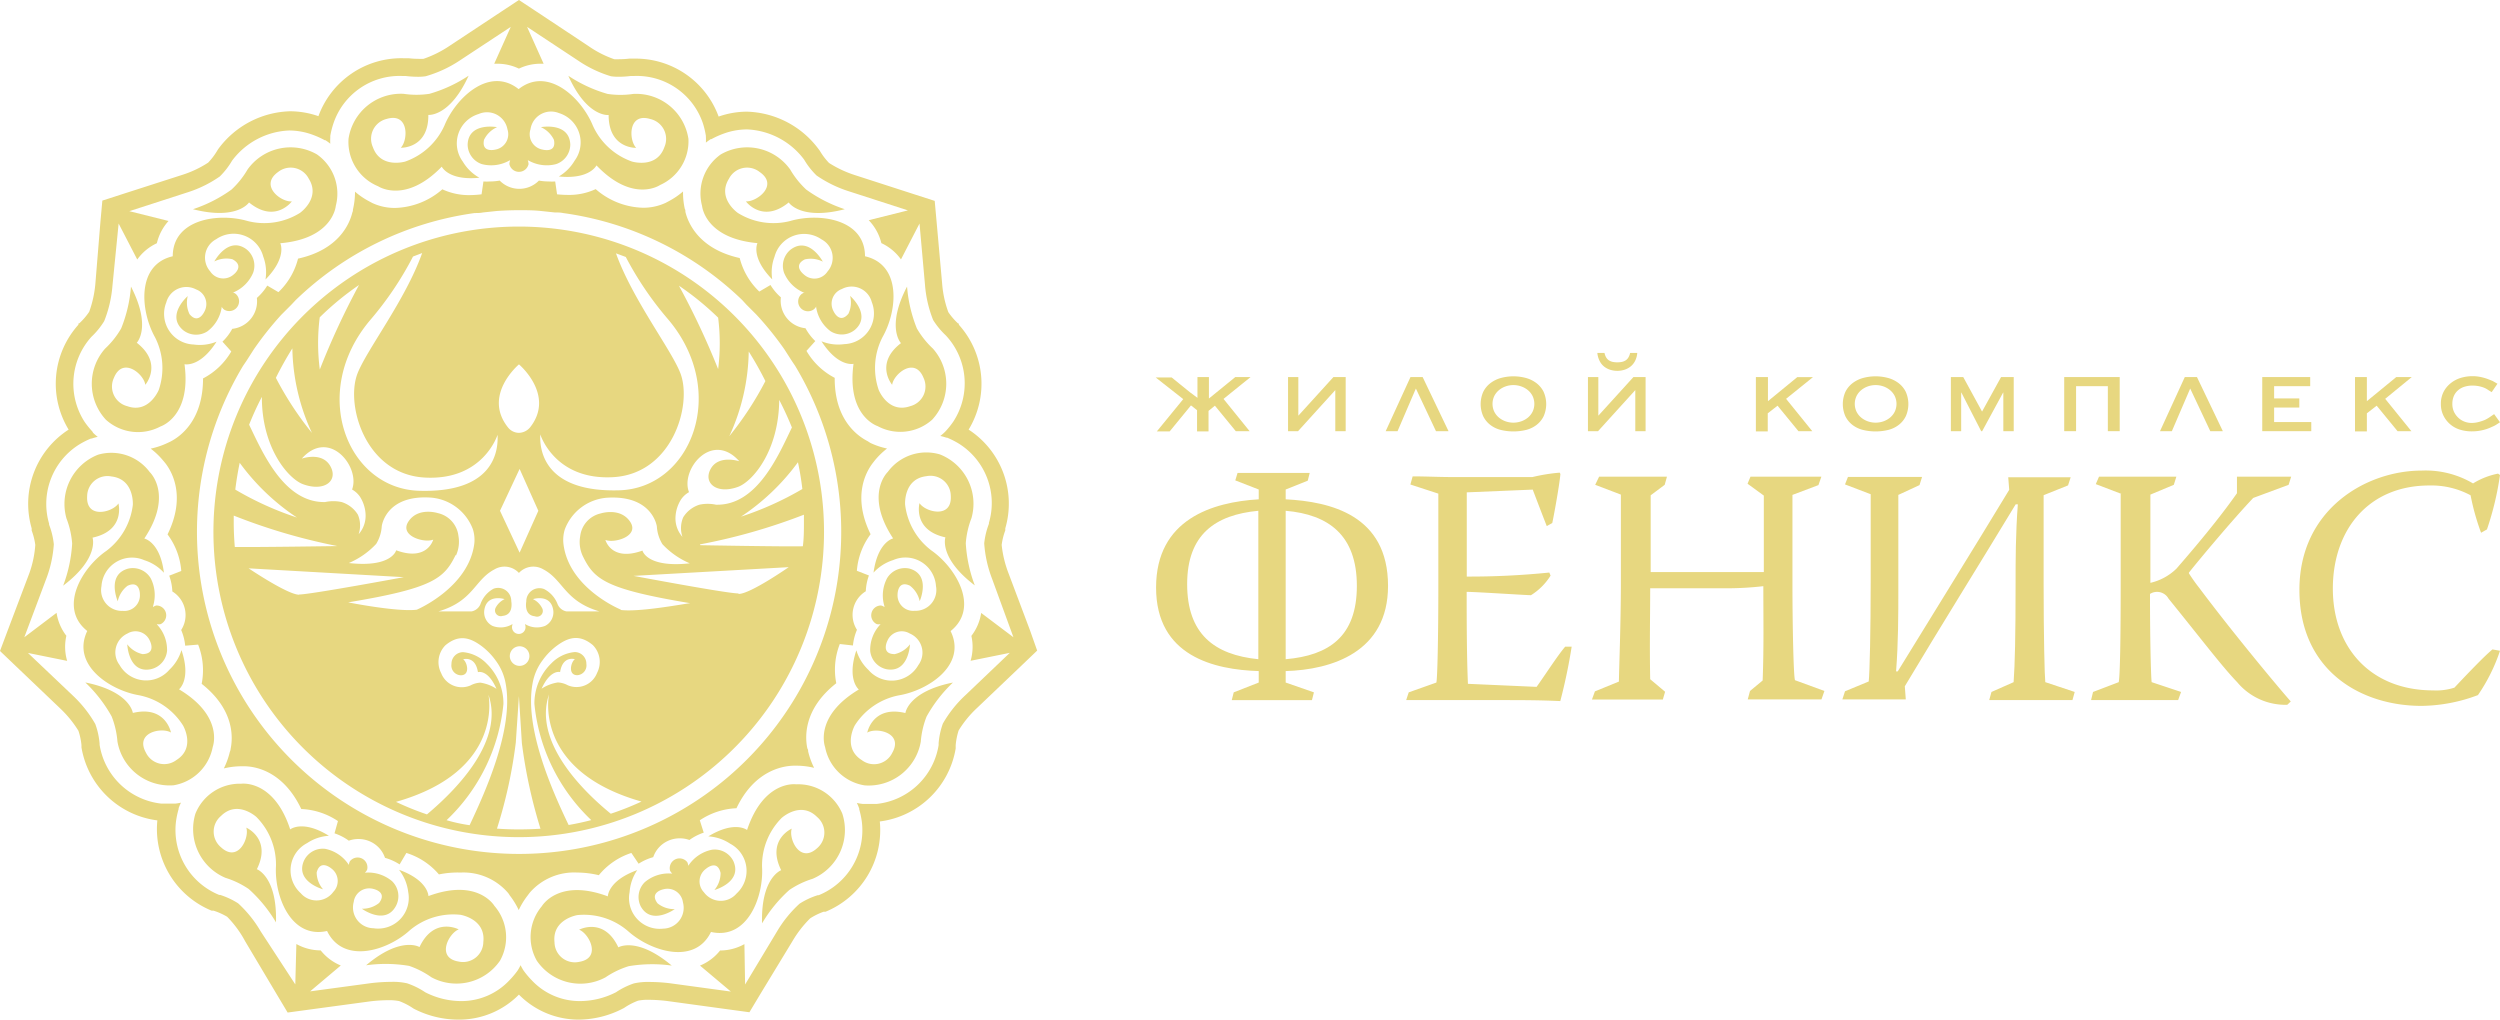 <svg id="Layer_1" data-name="Layer 1" xmlns="http://www.w3.org/2000/svg" viewBox="0 0 255 104"><defs><style>.cls-1{fill:#e7d780;}</style></defs><title>Untitled-2</title><path class="cls-1" d="M156.73,39.09a3.12,3.12,0,0,0-1.06-.53,4.91,4.91,0,0,0-2.6,0,3.12,3.12,0,0,0-1.06.53,2.52,2.52,0,0,0-.72.88,3.08,3.08,0,0,0,0,2.49,2.51,2.51,0,0,0,.72.88,2.88,2.88,0,0,0,1.06.51,5.48,5.48,0,0,0,2.6,0,2.89,2.89,0,0,0,1.06-.51,2.51,2.51,0,0,0,.72-0.88,3.08,3.08,0,0,0,0-2.49A2.53,2.53,0,0,0,156.73,39.09ZM156.32,42a1.86,1.86,0,0,1-.48.6,2.23,2.23,0,0,1-.69.38,2.41,2.41,0,0,1-1.57,0,2.23,2.23,0,0,1-.68-0.38,1.87,1.87,0,0,1-.48-0.6,1.86,1.86,0,0,1,0-1.61,1.87,1.87,0,0,1,.48-0.6,2.23,2.23,0,0,1,.68-0.38,2.41,2.41,0,0,1,1.57,0,2.23,2.23,0,0,1,.69.38,1.86,1.86,0,0,1,.48.6A1.86,1.86,0,0,1,156.32,42Z"/><path class="cls-1" d="M163.56,37.34a1.94,1.94,0,0,0,.63.36,2.45,2.45,0,0,0,1.55,0,1.94,1.94,0,0,0,.63-0.36,1.74,1.74,0,0,0,.43-0.57A2.18,2.18,0,0,0,167,36h-0.73a1.4,1.4,0,0,1-.19.49,0.89,0.89,0,0,1-.3.29,1.18,1.18,0,0,1-.38.14,2.52,2.52,0,0,1-.87,0,1.18,1.18,0,0,1-.38-0.14,0.89,0.89,0,0,1-.3-0.29,1.39,1.39,0,0,1-.19-0.49h-0.73a2.18,2.18,0,0,0,.2.75A1.73,1.73,0,0,0,163.56,37.34Z"/><path class="cls-1" d="M193.67,39.09a3.12,3.12,0,0,0-1.06-.53,4.91,4.91,0,0,0-2.6,0,3.12,3.12,0,0,0-1.06.53,2.52,2.52,0,0,0-.72.88,3.08,3.08,0,0,0,0,2.49,2.51,2.51,0,0,0,.72.88,2.89,2.89,0,0,0,1.06.51,5.48,5.48,0,0,0,2.6,0,2.88,2.88,0,0,0,1.06-.51,2.51,2.51,0,0,0,.72-0.88,3.08,3.08,0,0,0,0-2.49A2.52,2.52,0,0,0,193.67,39.09ZM193.26,42a1.87,1.87,0,0,1-.48.6,2.22,2.22,0,0,1-.68.38,2.41,2.41,0,0,1-1.57,0,2.23,2.23,0,0,1-.68-0.38,1.87,1.87,0,0,1-.48-0.6,1.86,1.86,0,0,1,0-1.61,1.87,1.87,0,0,1,.48-0.6,2.23,2.23,0,0,1,.68-0.38,2.41,2.41,0,0,1,1.57,0,2.22,2.22,0,0,1,.68.38,1.87,1.87,0,0,1,.48.6A1.86,1.86,0,0,1,193.26,42Z"/><path class="cls-1" d="M254.4,42.24l-0.48.33a3.31,3.31,0,0,1-.48.27,4.64,4.64,0,0,1-.64.21,2.85,2.85,0,0,1-.69.09,2,2,0,0,1-.72-0.13,1.88,1.88,0,0,1-.63-0.39,2,2,0,0,1-.45-0.61,1.86,1.86,0,0,1-.17-0.81,2,2,0,0,1,.15-0.8,1.6,1.6,0,0,1,.43-0.59,1.83,1.83,0,0,1,.65-0.36,2.68,2.68,0,0,1,.82-0.12,3.27,3.27,0,0,1,.69.07,3,3,0,0,1,.55.17,2,2,0,0,1,.38.22L254.15,40l0.59-.86-0.49-.28-0.5-.2a5.25,5.25,0,0,0-.7-0.2,4,4,0,0,0-.87-0.09,4.15,4.15,0,0,0-1.2.18,3.08,3.08,0,0,0-1,.53,2.72,2.72,0,0,0-.73.88,2.61,2.61,0,0,0-.28,1.23,2.64,2.64,0,0,0,.28,1.24,2.77,2.77,0,0,0,.72.89,2.8,2.8,0,0,0,1,.52,4.1,4.1,0,0,0,1.14.16,4.8,4.8,0,0,0,1-.1,4.7,4.7,0,0,0,.8-0.24c0.23-.1.42-0.18,0.57-0.26s0.52-.33.52-0.33Z"/><path class="cls-1" d="M127.56,38.46H126l-2.69,2.19V38.46h-1.17v2.12L121.36,40l-1.85-1.5h-1.63l0.81,0.64c0.75,0.58,2,1.57,2,1.57L118,44h1.31l2.17-2.65,0.62,0.49V44h1.17V41.91l0.65-.53,2.13,2.6h1.41v0l-2.66-3.29,0.75-.61Z"/><polygon class="cls-1" points="132.43 42.4 132.43 38.46 131.38 38.46 131.38 43.56 131.38 43.98 132.4 43.98 136.2 39.79 136.2 43.98 137.26 43.98 137.26 38.46 136.01 38.46 132.43 42.4"/><polygon class="cls-1" points="163.03 42.4 163.03 38.46 161.97 38.46 161.97 43.56 161.97 43.98 163 43.98 166.8 39.79 166.8 43.98 167.85 43.98 167.85 38.46 166.61 38.46 163.03 42.4"/><polygon class="cls-1" points="143.87 38.46 141.34 43.98 142.55 43.98 144.42 39.63 146.47 43.98 147.75 43.98 145.11 38.46 143.87 38.46"/><polygon class="cls-1" points="222.85 38.46 220.32 43.98 221.53 43.98 223.4 39.63 225.45 43.98 226.73 43.98 224.09 38.46 222.85 38.46"/><path class="cls-1" d="M183.33,38.46l-3,2.46V38.46H179.1V44h1.21V42.16l1-.78,2.13,2.6h1.41l-2.67-3.3,2.74-2.21h-1.58Z"/><path class="cls-1" d="M244.42,38.46l-3,2.46V38.46h-1.21V44h1.21V42.16l1-.78,2.13,2.6h1.41l-2.67-3.3L246,38.46h-1.58Z"/><polygon class="cls-1" points="202.17 41.98 200.25 38.46 198.99 38.46 198.99 43.98 200.04 43.98 200.04 40.04 200.06 40.04 202.08 43.98 202.18 43.98 204.32 40.04 204.34 40.04 204.34 43.98 205.4 43.98 205.4 38.46 204.11 38.46 202.17 41.98"/><polygon class="cls-1" points="210.55 43.98 211.76 43.98 211.76 39.39 215 39.39 215 43.98 216.21 43.98 216.21 38.46 210.55 38.46 210.55 43.98"/><polygon class="cls-1" points="231.96 41.57 234.53 41.57 234.53 40.64 231.96 40.64 231.96 39.39 235.64 39.39 235.64 38.46 230.75 38.46 230.75 43.98 235.75 43.98 235.75 43.05 231.96 43.05 231.96 41.57"/><path class="cls-1" d="M126,49l0.23-.76c1.16,0,2.32,0,3.55,0s2.52,0,3.81,0l-0.2.79-2.25.9v1c4.54,0.24,10.44,1.59,10.44,8.83,0,6.76-5.74,8.55-10.44,8.69v1.17l2.88,1-0.2.79c-1.16,0-2.42,0-4,0s-3,0-4.18,0l0.2-.79,2.55-1V68.45c-4.54-.14-10.47-1.52-10.47-8.52s5.8-8.72,10.47-9v-1Zm2.35,3.1c-4.38.41-7.26,2.41-7.26,7.48s2.75,7.21,7.26,7.66V52.14Zm2.79,15.14c4.41-.38,7.26-2.31,7.26-7.48s-2.88-7.28-7.26-7.66V67.28Z"/><path class="cls-1" d="M144.09,48.59c1.33,0,2.72.07,4,.07h8.22a18.24,18.24,0,0,1,2.78-.45l0.07,0.14c-0.07.93-.6,3.93-0.83,5l-0.56.31c-0.33-.83-1.16-3-1.43-3.72l-6.73.28v8.59a80.59,80.59,0,0,0,8.42-.41l0.13,0.31a6.24,6.24,0,0,1-2,2c-0.5,0-5.6-.34-6.56-0.34,0,2.28,0,6.52.13,9.38l7,0.31c0.73-1,2.15-3.21,2.92-4.1l0.66,0a55.68,55.68,0,0,1-1.16,5.55c-2.19-.1-4.08-0.1-6-0.1H148c-1.49,0-3.15,0-4.57,0l0.26-.79,2.82-1c0.1-.41.2-4.24,0.2-10.07V50.35l-2.85-.93Z"/><path class="cls-1" d="M163.11,48.62c1.19,0,2.55,0,3.81,0s2.22,0,3.11,0l-0.23.83-1.43,1.07v7.83h11.54V50.55l-1.66-1.21,0.3-.72c0.93,0,1.86,0,2.85,0,1.56,0,3,0,4.38,0l-0.3.86-2.65,1v9.07c0,3.9.1,9.41,0.26,9.83l3,1.1-0.3.86c-1.33,0-2.95,0-4.44,0-1.16,0-2.19,0-3.08,0l0.23-.86,1.29-1.07c0.13-3.38.07-6.38,0.07-9.62a32.55,32.55,0,0,1-4.28.21h-7.26c0,2.83-.07,5.72,0,9.28l1.52,1.28-0.23.79c-0.89,0-1.79,0-2.92,0-1.43,0-3,0-4.31,0l0.3-.83,2.45-1c0-.86.2-5.93,0.2-10.14V50.45l-2.62-1Z"/><path class="cls-1" d="M190.81,50.41l-2.62-1,0.3-.76c1.33,0,2.59,0,3.88,0s2.45,0,3.68,0l-0.26.83-2.16,1v9.76c0,2.38,0,5.28-.23,8.24h0.17c3.81-6.21,7.59-12.28,11.37-18.52l-0.1-1.28H207c1.43,0,2.82,0,4.21,0l-0.27.83-2.49,1v9.07c0,5.31.1,9.45,0.17,10l3,1-0.23.83c-1.23,0-2.72,0-4.41,0-1.49,0-2.95,0-4.08,0l0.23-.83,2.26-1c0.13-1.86.2-4.62,0.2-10,0-2.48,0-5.1.23-8.14H205.6C201.82,57.69,198,63.79,194.29,70l0.1,1.34h-2.06c-1.36,0-2.82,0-4.41,0l0.27-.83,2.42-1c0.1-.9.2-5.28,0.2-10.14v-9Z"/><path class="cls-1" d="M216.39,50.38l-2.62-1,0.33-.76c1.26,0,2.52,0,3.78,0s2.72,0,4.11,0l-0.26.83-2.39,1v9A5.59,5.59,0,0,0,222,58c1.86-2.14,4.28-5,6.17-7.69l0-1.69c0.7,0,1.49,0,2.35,0,1,0,2.12,0,3.18,0l-0.26.83-3.61,1.34c-2.16,2.28-5.7,6.52-6.56,7.62v0.07A17.89,17.89,0,0,0,224.35,60c3.22,4.31,7.76,9.79,9.31,11.55l-0.36.34a6.42,6.42,0,0,1-5.11-2.31c-1.56-1.62-3.61-4.34-7-8.52a1.34,1.34,0,0,0-1.89-.48c0,4.79.1,8.59,0.17,9l3,1-0.3.83c-1.23,0-2.65,0-4.34,0s-3.28,0-4.54,0l0.2-.83,2.62-1c0.13-.59.2-4.31,0.2-10V50.38Z"/><path class="cls-1" d="M252.25,49.31a7.64,7.64,0,0,1,2.55-1l0.2,0.14A30.48,30.48,0,0,1,253.67,54l-0.6.34A24,24,0,0,1,252,50.52a8.43,8.43,0,0,0-4.21-1c-6.2,0-9.84,4.52-9.84,10.52s3.84,10.38,10.24,10.38a6,6,0,0,0,2.16-.28c1.43-1.52,3.08-3.24,3.88-3.9L255,66.38a18,18,0,0,1-2.25,4.52A16.72,16.72,0,0,1,247,72c-6.2,0-12.46-3.59-12.46-11.83S241.38,48,247,48A9.49,9.49,0,0,1,252.25,49.31Z"/><path class="cls-1" d="M105.07,64.32l-2.21-5.87a11.29,11.29,0,0,1-.69-2.87,6.65,6.65,0,0,1,.37-1.48l0-.1,0-.11a9,9,0,0,0-3.74-10.07,9,9,0,0,0-1-10.7L97.81,33,97.73,33a6.77,6.77,0,0,1-1-1.16h0a10.79,10.79,0,0,1-.63-2.89l-0.56-6.25-0.2-2.21-2.11-.68-6-1.94a11.27,11.27,0,0,1-2.67-1.25,6.65,6.65,0,0,1-.92-1.21l-0.06-.09-0.07-.09a9.43,9.43,0,0,0-7.31-3.84,8.8,8.8,0,0,0-2.9.5,9,9,0,0,0-8.63-5.91H64.18a8.54,8.54,0,0,1-1,.06,4.51,4.51,0,0,1-.53,0h0A10.79,10.79,0,0,1,60,4.68L54.78,1.22,52.93,0,51.08,1.22,45.85,4.68A11.27,11.27,0,0,1,43.2,6a4.34,4.34,0,0,1-.53,0,8.54,8.54,0,0,1-1-.06l-0.2,0H41.11a9,9,0,0,0-8.63,5.91,8.8,8.8,0,0,0-2.9-.5,9.41,9.41,0,0,0-7.31,3.84l-0.06.09-0.06.1a6.75,6.75,0,0,1-.92,1.21h0a10.8,10.8,0,0,1-2.68,1.26l-6,1.93-2.11.68-0.2,2.21L9.73,28.91a11.3,11.3,0,0,1-.63,2.89,6.68,6.68,0,0,1-1,1.17L8,33,8,33.12a9,9,0,0,0-1,10.7A9,9,0,0,0,3.23,53.89l0,0.11,0,0.11a6.78,6.78,0,0,1,.37,1.47h0A10.79,10.79,0,0,1,3,58.45L0.78,64.32,0,66.4l1.6,1.53,4.54,4.33A11.28,11.28,0,0,1,8,74.54,6.61,6.61,0,0,1,8.31,76v0.12l0,0.11a9,9,0,0,0,7.74,7.45,9,9,0,0,0,5.54,9.21l0.1,0,0.1,0a6.76,6.76,0,0,1,1.38.62h0A10.78,10.78,0,0,1,25,96l3.21,5.39,1.13,1.89,2.2-.3,6.21-.84a16.12,16.12,0,0,1,1.85-.12,5.18,5.18,0,0,1,1.11.09,6.69,6.69,0,0,1,1.36.69l0.09,0.06,0.09,0.05A9.89,9.89,0,0,0,46.82,104a8.54,8.54,0,0,0,6.11-2.55A8.54,8.54,0,0,0,59,104a9.9,9.9,0,0,0,4.54-1.13l0.1-.05,0.09-.06a6.78,6.78,0,0,1,1.35-.69h0a4.89,4.89,0,0,1,1.11-.09,16.09,16.09,0,0,1,1.84.12l6.21,0.85,2.2,0.3,1.14-1.9L80.83,96a11.3,11.3,0,0,1,1.81-2.33A6.64,6.64,0,0,1,84,93l0.1,0,0.1,0a9,9,0,0,0,5.54-9.21,9,9,0,0,0,7.74-7.45l0-.11V76a6.8,6.8,0,0,1,.3-1.49h0a10.81,10.81,0,0,1,1.87-2.29l4.54-4.33,1.6-1.53ZM99,67.4l4-.81-4.55,4.34a12.18,12.18,0,0,0-2.28,2.88l0,0h0a7.78,7.78,0,0,0-.43,2V76a7.17,7.17,0,0,1-6.31,6c-0.26,0-.52,0-0.79,0H88a5,5,0,0,1-.6-0.1,5,5,0,0,1,.24.57l0,0.08a8.72,8.72,0,0,1,.27,1.28,7.15,7.15,0,0,1-4.4,7.48l-0.05,0-0.05,0a7.67,7.67,0,0,0-1.86.87A12.41,12.41,0,0,0,79.26,95L76,100.42,75.93,96.3a5.11,5.11,0,0,1-2.48.65,5.07,5.07,0,0,1-2.05,1.54l3.15,2.65-6.23-.85a17.85,17.85,0,0,0-2.09-.13,6.37,6.37,0,0,0-1.58.15h0a7.76,7.76,0,0,0-1.82.9l0,0,0,0a8.1,8.1,0,0,1-3.66.9,6.7,6.7,0,0,1-4.93-2.12,8.61,8.61,0,0,1-.84-1l0,0,0,0a5,5,0,0,1-.3-0.54,5,5,0,0,1-.3.54l0,0,0,0a8.62,8.62,0,0,1-.84,1,6.7,6.7,0,0,1-4.93,2.12,8.09,8.09,0,0,1-3.66-.9l0,0,0,0a7.68,7.68,0,0,0-1.84-.91,6.34,6.34,0,0,0-1.6-.15,17.85,17.85,0,0,0-2.09.13l-6.21.84,3.13-2.64a5.07,5.07,0,0,1-2.05-1.54,5.1,5.1,0,0,1-2.48-.65l-0.11,4.12L26.59,95a12.17,12.17,0,0,0-2.3-2.86l0,0h0a7.78,7.78,0,0,0-1.84-.86l-0.05,0-0.05,0a7.15,7.15,0,0,1-4.4-7.48,8.71,8.71,0,0,1,.27-1.28l0-.08a5,5,0,0,1,.24-0.57,5,5,0,0,1-.6.1h-0.6c-0.27,0-.54,0-0.79,0a7.17,7.17,0,0,1-6.31-6V75.85a7.69,7.69,0,0,0-.44-2,12.41,12.41,0,0,0-2.29-2.9L2.85,66.6l4,0.81a5.06,5.06,0,0,1-.08-2.56,5.06,5.06,0,0,1-1-2.34L2.48,65l2.21-5.89a12.18,12.18,0,0,0,.8-3.59v0h0a7.79,7.79,0,0,0-.48-2l0-.05,0-.05a7.15,7.15,0,0,1,3.1-8.1,8.71,8.71,0,0,1,1.17-.59l0.08,0a4.86,4.86,0,0,1,.61-0.17,4.91,4.91,0,0,1-.47-0.41L9.41,44a8.71,8.71,0,0,1-.8-1,7.15,7.15,0,0,1,.72-8.65l0,0,0,0a7.67,7.67,0,0,0,1.3-1.6,12.41,12.41,0,0,0,.84-3.6L12.1,22.8,14,26.47a5.06,5.06,0,0,1,2-1.66,5.14,5.14,0,0,1,1.19-2.27l-4-1,6-1.94A12.18,12.18,0,0,0,22.42,18l0,0h0a7.78,7.78,0,0,0,1.25-1.61l0,0,0,0a7.66,7.66,0,0,1,5.82-3.08,7,7,0,0,1,2.44.45,8.59,8.59,0,0,1,1.19.54l0.07,0a5,5,0,0,1,.5.36,5,5,0,0,1,0-.61V13.86a8.5,8.5,0,0,1,.32-1.27,7.11,7.11,0,0,1,7-4.84h0.35a10.33,10.33,0,0,0,1.2.08,5.26,5.26,0,0,0,.85-0.05A12.4,12.4,0,0,0,46.85,6.2L52.1,2.74,50.41,6.5h0.31a5.08,5.08,0,0,1,2.21.5,5.08,5.08,0,0,1,2.21-.5h0.31L53.76,2.74,59,6.2a12.17,12.17,0,0,0,3.32,1.58h0a5.6,5.6,0,0,0,.83.05,10.33,10.33,0,0,0,1.2-.08h0.35a7.11,7.11,0,0,1,7,4.84A8.5,8.5,0,0,1,72,13.86v0.08a5,5,0,0,1,0,.61,5,5,0,0,1,.5-0.36l0.07,0a8.57,8.57,0,0,1,1.19-.54,7,7,0,0,1,2.44-.45,7.67,7.67,0,0,1,5.82,3.08l0,0,0,0a7.67,7.67,0,0,0,1.27,1.62,12.4,12.4,0,0,0,3.32,1.62l6,1.94-4,1A5.14,5.14,0,0,1,89.9,24.8a5.06,5.06,0,0,1,2,1.66l1.89-3.66,0.56,6.26a12.18,12.18,0,0,0,.83,3.58l0,0h0a7.78,7.78,0,0,0,1.29,1.57l0,0,0,0A7.15,7.15,0,0,1,97.24,43a8.72,8.72,0,0,1-.8,1l-0.06.06a4.92,4.92,0,0,1-.47.41,4.84,4.84,0,0,1,.61.17l0.08,0a8.71,8.71,0,0,1,1.17.59,7.15,7.15,0,0,1,3.1,8.1l0,0.05,0,0.05a7.68,7.68,0,0,0-.48,2,12.41,12.41,0,0,0,.8,3.6L103.37,65l-3.29-2.48a5.06,5.06,0,0,1-1,2.34A5.06,5.06,0,0,1,99,67.4Z"/><path class="cls-1" d="M88.5,45c-1-.51-3.39-2.16-3.36-6.46a7.14,7.14,0,0,1-2.88-2.75l0.9-1a5.37,5.37,0,0,1-1-1.31,2.82,2.82,0,0,1-2.51-3.15,5.38,5.38,0,0,1-1.06-1.26l-1.14.67a7.14,7.14,0,0,1-2-3.42c-4.19-.93-5.27-3.6-5.54-4.71,0-.12,0-0.22-0.06-0.3a7.69,7.69,0,0,1-.18-1.78,7.68,7.68,0,0,1-1.47,1l-0.3.16a5.43,5.43,0,0,1-2.33.5,7.64,7.64,0,0,1-4.81-1.9,6.42,6.42,0,0,1-2.88.59,10.47,10.47,0,0,1-1.06-.06l-0.19-1.31a4.88,4.88,0,0,1-.66,0,5.77,5.77,0,0,1-1-.09,2.8,2.8,0,0,1-4,0,5.77,5.77,0,0,1-1,.09,4.85,4.85,0,0,1-.66,0l-0.19,1.31A10.46,10.46,0,0,1,48,19.9a6.42,6.42,0,0,1-2.88-.59,7.64,7.64,0,0,1-4.81,1.9,5.43,5.43,0,0,1-2.33-.5l-0.3-.16a7.68,7.68,0,0,1-1.47-1A7.7,7.7,0,0,1,36,21.37c0,0.08,0,.18-0.06.3-0.27,1.12-1.35,3.79-5.54,4.71a7.15,7.15,0,0,1-2,3.42l-1.14-.67a5.39,5.39,0,0,1-1.06,1.26,2.82,2.82,0,0,1-2.51,3.15,5.36,5.36,0,0,1-1,1.31l0.9,1a7.13,7.13,0,0,1-2.88,2.75c0,4.3-2.33,5.94-3.36,6.46l-0.28.13a7.68,7.68,0,0,1-1.7.57A7.62,7.62,0,0,1,16.66,47l0.2,0.24c0.71,0.91,2.12,3.42.23,7.27a7.15,7.15,0,0,1,1.4,3.73l-1.23.48a5.37,5.37,0,0,1,.32,1.61,2.82,2.82,0,0,1,.9,3.93,5.38,5.38,0,0,1,.41,1.6l1.32-.11a7.15,7.15,0,0,1,.36,4c3.37,2.65,3.19,5.53,2.95,6.65,0,0.12-.05.22-0.08,0.3a7.7,7.7,0,0,1-.61,1.68,7.67,7.67,0,0,1,1.74-.22H24.9c1,0,3.94.38,5.83,4.36h0a7.25,7.25,0,0,1,3.74,1.23L34.12,85a5.38,5.38,0,0,1,1.46.75,2.81,2.81,0,0,1,1-.17,2.84,2.84,0,0,1,1.23.28,2.81,2.81,0,0,1,1.46,1.64,5.37,5.37,0,0,1,1.49.67L41.45,87a7.14,7.14,0,0,1,3.32,2.19A9.63,9.63,0,0,1,47,89a6,6,0,0,1,4.85,2.11L52,91.34a7.73,7.73,0,0,1,.91,1.49,7.73,7.73,0,0,1,.91-1.49l0.2-.27A6,6,0,0,1,58.89,89a9.63,9.63,0,0,1,2.19.27A7.14,7.14,0,0,1,64.4,87l0.74,1.1a5.37,5.37,0,0,1,1.49-.67,2.81,2.81,0,0,1,1.46-1.64,2.84,2.84,0,0,1,1.23-.28,2.8,2.8,0,0,1,1,.17,5.37,5.37,0,0,1,1.46-.75l-0.4-1.26a7.24,7.24,0,0,1,3.74-1.23h0C77,78.48,80,78.11,81,78.1H81.3a7.67,7.67,0,0,1,1.74.22,7.69,7.69,0,0,1-.61-1.68c0-.08,0-0.18-0.08-0.3-0.24-1.13-.42-4,2.95-6.65a7.15,7.15,0,0,1,.36-4L87,65.84a5.39,5.39,0,0,1,.41-1.6,2.82,2.82,0,0,1,.9-3.93,5.38,5.38,0,0,1,.32-1.61l-1.23-.48a7.15,7.15,0,0,1,1.4-3.73c-1.89-3.85-.47-6.36.23-7.27L89.2,47a7.62,7.62,0,0,1,1.28-1.25,7.67,7.67,0,0,1-1.7-.57ZM52.93,87.1A32.85,32.85,0,0,1,24.79,37.32l0.34-.5,0.77-1.2h0a33,33,0,0,1,2.8-3.52h0l1-1,0.46-.49a32.72,32.72,0,0,1,18.26-8.88c0.28,0,.56,0,0.85-0.06l1.41-.15v0c0.74-.05,1.49-0.08,2.24-0.08s1.5,0,2.25.08v0l1.41,0.15c0.29,0,.57,0,0.85.06A32.72,32.72,0,0,1,75.7,30.6l0.45,0.49,1,1h0A33,33,0,0,1,80,35.62h0l0.77,1.2,0.33,0.49A32.85,32.85,0,0,1,52.93,87.1Z"/><path class="cls-1" d="M70.22,14.16A5.4,5.4,0,0,0,64.6,9.58a8.88,8.88,0,0,1-2.63,0,14.42,14.42,0,0,1-4-1.85c1.91,4.27,4.11,4,4.11,4,0,3.46,2.81,3.35,2.81,3.35-0.76-.77-0.85-3.63,1.44-2.94A2.08,2.08,0,0,1,67.77,15c-0.78,2.24-3.3,1.48-3.3,1.48a6.88,6.88,0,0,1-4-3.67c-1.15-2.8-4.57-6.09-7.57-3.72-3-2.38-6.42.91-7.57,3.72a6.88,6.88,0,0,1-4,3.67s-2.51.75-3.3-1.48a2.08,2.08,0,0,1,1.41-2.87c2.29-.68,2.2,2.17,1.44,2.94,0,0,2.85.11,2.81-3.35,0,0,2.19.23,4.11-4a14.42,14.42,0,0,1-4,1.85,8.88,8.88,0,0,1-2.63,0,5.4,5.4,0,0,0-5.62,4.58A4.89,4.89,0,0,0,38.57,19s2.76,1.85,6.49-2c0,0,.67,1.45,3.84,1.13a4.52,4.52,0,0,1-1.69-1.64,3.13,3.13,0,0,1,1.61-4.86,2.12,2.12,0,0,1,2.94,1.56,1.59,1.59,0,0,1-1.24,2.07s-1.44.37-1.15-1a2.7,2.7,0,0,1,1.33-1.29s-2.92-.54-3,1.77a2.12,2.12,0,0,0,1.45,2,3.76,3.76,0,0,0,2.81-.37l0.08,0a0.87,0.87,0,0,0-.08.38,1,1,0,0,0,1.95,0,0.87,0.87,0,0,0-.08-0.38l0.08,0a3.77,3.77,0,0,0,2.81.37,2.12,2.12,0,0,0,1.45-2c-0.1-2.32-3-1.77-3-1.77a2.7,2.7,0,0,1,1.33,1.29c0.29,1.4-1.15,1-1.15,1a1.59,1.59,0,0,1-1.24-2.07A2.12,2.12,0,0,1,57,11.53a3.13,3.13,0,0,1,1.61,4.86A4.52,4.52,0,0,1,57,18c3.16,0.32,3.84-1.13,3.84-1.13,3.73,3.9,6.49,2,6.49,2A4.89,4.89,0,0,0,70.22,14.16Z"/><path class="cls-1" d="M32.33,15.75a5.39,5.39,0,0,0-7.08,1.54,8.89,8.89,0,0,1-1.64,2.05,14.42,14.42,0,0,1-3.93,2c4.53,1.16,5.72-.69,5.72-0.69,2.68,2.19,4.37-.11,4.37-0.11-1.07.11-3.36-1.6-1.4-3a2.07,2.07,0,0,1,3.12.68c1.26,2-.9,3.5-0.9,3.5a6.87,6.87,0,0,1-5.35.82c-2.91-.85-7.61-0.22-7.62,3.6-3.73.86-3.29,5.59-1.82,8.24a6.88,6.88,0,0,1,.39,5.4s-1,2.44-3.21,1.65a2.07,2.07,0,0,1-1.36-2.89c0.9-2.22,3.07-.37,3.2.71,0,0,1.86-2.16-.87-4.29,0,0,1.55-1.57-.59-5.73a14.44,14.44,0,0,1-1,4.27,8.89,8.89,0,0,1-1.64,2.06,5.4,5.4,0,0,0,.08,7.25,4.88,4.88,0,0,0,5.57.69s3.17-1,2.45-6.35c0,0,1.56.38,3.27-2.3a4.52,4.52,0,0,1-2.34.29,3.13,3.13,0,0,1-2.79-4.29A2.12,2.12,0,0,1,20,29.52a1.59,1.59,0,0,1,.85,2.26s-0.61,1.36-1.52.26a2.7,2.7,0,0,1-.18-1.84s-2.24,1.94-.49,3.46a2.12,2.12,0,0,0,2.49.14,3.77,3.77,0,0,0,1.46-2.43l0-.09a0.87,0.87,0,0,0,.25.3A1,1,0,0,0,24.07,30a0.87,0.87,0,0,0-.34-0.18l0.09,0a3.77,3.77,0,0,0,2-2,2.13,2.13,0,0,0-.69-2.4c-1.87-1.37-3.27,1.25-3.27,1.25a2.7,2.7,0,0,1,1.84-.23C25,27.13,23.83,28,23.83,28a1.59,1.59,0,0,1-2.39-.32,2.12,2.12,0,0,1,.61-3.28,3.12,3.12,0,0,1,4.8,1.77,4.52,4.52,0,0,1,.23,2.34c2.23-2.27,1.51-3.7,1.51-3.7C34,24.34,34.25,21,34.25,21A4.89,4.89,0,0,0,32.33,15.75Z"/><path class="cls-1" d="M10,46.38a5.4,5.4,0,0,0-3.22,6.5,8.9,8.9,0,0,1,.58,2.56,14.44,14.44,0,0,1-.92,4.3c3.73-2.82,3-4.9,3-4.9,3.38-.73,2.64-3.49,2.64-3.49-0.58.91-3.34,1.64-3.19-.75a2.07,2.07,0,0,1,2.48-2c2.35,0.27,2.18,2.89,2.18,2.89a6.88,6.88,0,0,1-2.7,4.7C8.36,57.9,5.92,62,8.9,64.36c-1.65,3.45,2.32,6.06,5.3,6.56A6.87,6.87,0,0,1,18.67,74S20,76.26,18,77.52a2.07,2.07,0,0,1-3.11-.74c-1.17-2.09,1.63-2.63,2.55-2.06,0,0-.53-2.8-3.89-2,0,0-.26-2.19-4.85-3.11a14.43,14.43,0,0,1,2.69,3.47,8.9,8.9,0,0,1,.59,2.56,5.4,5.4,0,0,0,5.72,4.46,4.88,4.88,0,0,0,4-3.92s1.19-3.1-3.44-5.87c0,0,1.27-1,.25-4a4.52,4.52,0,0,1-1.23,2,3.12,3.12,0,0,1-5.09-.49A2.12,2.12,0,0,1,13,64.62a1.59,1.59,0,0,1,2.29.75s0.69,1.32-.75,1.35a2.7,2.7,0,0,1-1.56-1s0.12,3,2.4,2.54a2.12,2.12,0,0,0,1.66-1.87,3.77,3.77,0,0,0-1-2.66L16,63.66a0.87,0.87,0,0,0,.39,0,1,1,0,0,0-.43-1.9,0.87,0.87,0,0,0-.35.16l0-.09A3.78,3.78,0,0,0,15.38,59a2.12,2.12,0,0,0-2.31-1c-2.24.61-1.06,3.33-1.06,3.33a2.7,2.7,0,0,1,1-1.58c1.3-.6,1.26.89,1.26,0.89a1.59,1.59,0,0,1-1.74,1.67,2.12,2.12,0,0,1-2.18-2.52,3.12,3.12,0,0,1,4.37-2.65,4.52,4.52,0,0,1,2,1.28c-0.39-3.16-2-3.49-2-3.49,3-4.51.55-6.78,0.55-6.78A4.88,4.88,0,0,0,10,46.38Z"/><path class="cls-1" d="M19.93,83A5.4,5.4,0,0,0,23,89.54a8.89,8.89,0,0,1,2.37,1.14,14.43,14.43,0,0,1,2.78,3.4c0.13-4.68-1.95-5.42-1.95-5.42,1.54-3.1-1.08-4.24-1.08-4.24,0.35,1-.81,3.64-2.58,2a2.08,2.08,0,0,1,0-3.19c1.68-1.67,3.61.1,3.61,0.1a6.88,6.88,0,0,1,2,5c-0.18,3,1.48,7.47,5.21,6.63,1.67,3.44,6.18,2,8.43-.06a6.87,6.87,0,0,1,5.18-1.59s2.59,0.41,2.33,2.77a2.07,2.07,0,0,1-2.51,2c-2.36-.38-1-2.91,0-3.28,0,0-2.52-1.34-4,1.8,0,0-1.88-1.16-5.45,1.86a14.42,14.42,0,0,1,4.39.06A8.89,8.89,0,0,1,44,99.68a5.39,5.39,0,0,0,7-1.69,4.89,4.89,0,0,0-.57-5.59s-1.68-2.87-6.73-1c0,0,0-1.6-3-2.68A4.52,4.52,0,0,1,41.64,91a3.13,3.13,0,0,1-3.56,3.68,2.12,2.12,0,0,1-2-2.68,1.59,1.59,0,0,1,2-1.33s1.46,0.29.59,1.43a2.7,2.7,0,0,1-1.76.59s2.39,1.75,3.48-.29A2.13,2.13,0,0,0,40,89.89a3.77,3.77,0,0,0-2.7-.88H37.22a0.87,0.87,0,0,0,.23-0.31,1,1,0,0,0-1.76-.85,0.87,0.87,0,0,0-.1.37l-0.06-.08a3.77,3.77,0,0,0-2.37-1.56A2.12,2.12,0,0,0,31,87.8c-0.92,2.13,1.95,2.91,1.95,2.91A2.7,2.7,0,0,1,32.3,89c0.35-1.39,1.48-.43,1.48-0.43a1.59,1.59,0,0,1,.22,2.4,2.12,2.12,0,0,1-3.33.13A3.13,3.13,0,0,1,31.32,86a4.52,4.52,0,0,1,2.23-.75c-2.71-1.67-3.95-.65-3.95-0.65-1.67-5.13-5-4.66-5-4.66A4.88,4.88,0,0,0,19.93,83Z"/><path class="cls-1" d="M54.76,98a5.39,5.39,0,0,0,7,1.69,8.89,8.89,0,0,1,2.37-1.14,14.42,14.42,0,0,1,4.39-.06c-3.58-3-5.45-1.86-5.45-1.86-1.47-3.14-4-1.8-4-1.8,1,0.37,2.34,2.9,0,3.28a2.07,2.07,0,0,1-2.51-2c-0.26-2.35,2.33-2.77,2.33-2.77A6.87,6.87,0,0,1,64.09,95c2.25,2,6.76,3.5,8.43.06,3.73,0.84,5.39-3.61,5.21-6.63a6.88,6.88,0,0,1,2-5s1.94-1.77,3.61-.1a2.08,2.08,0,0,1,0,3.19c-1.77,1.61-2.93-1-2.58-2,0,0-2.61,1.14-1.08,4.24,0,0-2.08.75-1.95,5.42a14.43,14.43,0,0,1,2.78-3.4,8.89,8.89,0,0,1,2.37-1.14A5.4,5.4,0,0,0,85.92,83a4.88,4.88,0,0,0-4.72-3s-3.29-.47-5,4.66c0,0-1.24-1-3.95.65a4.52,4.52,0,0,1,2.23.75,3.13,3.13,0,0,1,.65,5.08,2.12,2.12,0,0,1-3.33-.13,1.59,1.59,0,0,1,.22-2.4s1.14-1,1.48.43a2.7,2.7,0,0,1-.63,1.74s2.86-.78,1.95-2.91a2.12,2.12,0,0,0-2.19-1.2,3.77,3.77,0,0,0-2.37,1.56l-0.06.08a0.87,0.87,0,0,0-.1-0.37,1,1,0,0,0-1.76.85,0.87,0.87,0,0,0,.23.31h-0.1a3.77,3.77,0,0,0-2.7.88,2.13,2.13,0,0,0-.42,2.46c1.09,2,3.48.29,3.48,0.29a2.7,2.7,0,0,1-1.76-.59c-0.87-1.14.59-1.43,0.59-1.43a1.59,1.59,0,0,1,2,1.33,2.12,2.12,0,0,1-2,2.68A3.13,3.13,0,0,1,64.22,91,4.52,4.52,0,0,1,65,88.75c-3,1.08-3,2.68-3,2.68-5.05-1.89-6.73,1-6.73,1A4.89,4.89,0,0,0,54.76,98Z"/><path class="cls-1" d="M88.2,80.11a5.4,5.4,0,0,0,5.72-4.46,8.9,8.9,0,0,1,.59-2.56,14.43,14.43,0,0,1,2.69-3.47c-4.58.92-4.85,3.11-4.85,3.11-3.36-.81-3.89,2-3.89,2,0.92-.57,3.72,0,2.55,2.06a2.07,2.07,0,0,1-3.11.74c-2-1.26-.71-3.54-0.71-3.54a6.87,6.87,0,0,1,4.47-3.06c3-.49,7-3.1,5.3-6.56,3-2.39.54-6.47-1.94-8.21a6.88,6.88,0,0,1-2.7-4.7s-0.18-2.62,2.18-2.89a2.07,2.07,0,0,1,2.48,2c0.15,2.39-2.61,1.66-3.19.75,0,0-.74,2.75,2.64,3.49,0,0-.71,2.09,3,4.9a14.44,14.44,0,0,1-.92-4.3,8.9,8.9,0,0,1,.58-2.56,5.4,5.4,0,0,0-3.22-6.5,4.88,4.88,0,0,0-5.32,1.79s-2.42,2.28.55,6.78c0,0-1.57.33-2,3.49a4.52,4.52,0,0,1,2-1.28,3.12,3.12,0,0,1,4.37,2.65,2.12,2.12,0,0,1-2.18,2.52,1.59,1.59,0,0,1-1.74-1.67s0-1.49,1.26-.89a2.7,2.7,0,0,1,1,1.58S95,58.64,92.78,58a2.12,2.12,0,0,0-2.31,1,3.77,3.77,0,0,0-.26,2.83l0,0.09a0.87,0.87,0,0,0-.35-0.16,1,1,0,0,0-.43,1.9,0.87,0.87,0,0,0,.39,0l-0.06.07a3.78,3.78,0,0,0-1,2.66,2.12,2.12,0,0,0,1.66,1.87c2.28,0.42,2.4-2.54,2.4-2.54a2.7,2.7,0,0,1-1.56,1c-1.43,0-.75-1.35-0.75-1.35a1.59,1.59,0,0,1,2.29-.75,2.12,2.12,0,0,1,.87,3.22,3.12,3.12,0,0,1-5.09.49,4.52,4.52,0,0,1-1.23-2c-1,3,.25,4,0.25,4-4.63,2.77-3.44,5.87-3.44,5.87A4.88,4.88,0,0,0,88.2,80.11Z"/><path class="cls-1" d="M95.08,42.81a5.4,5.4,0,0,0,.08-7.25,8.89,8.89,0,0,1-1.64-2.06,14.44,14.44,0,0,1-1-4.27C90.35,33.39,91.9,35,91.9,35,89.17,37.09,91,39.25,91,39.25c0.13-1.07,2.3-2.93,3.2-.71a2.07,2.07,0,0,1-1.36,2.89c-2.24.78-3.21-1.65-3.21-1.65a6.88,6.88,0,0,1,.39-5.4C91.53,31.73,92,27,88.23,26.14c0-3.83-4.72-4.45-7.62-3.6a6.87,6.87,0,0,1-5.35-.82s-2.16-1.49-.9-3.5a2.07,2.07,0,0,1,3.12-.68c2,1.37-.33,3.08-1.4,3,0,0,1.69,2.3,4.37.11,0,0,1.19,1.86,5.72.69a14.42,14.42,0,0,1-3.93-2,8.89,8.89,0,0,1-1.64-2.05,5.39,5.39,0,0,0-7.08-1.54A4.89,4.89,0,0,0,71.61,21s0.27,3.31,5.65,3.8c0,0-.72,1.43,1.51,3.7A4.52,4.52,0,0,1,79,26.19a3.12,3.12,0,0,1,4.8-1.77,2.12,2.12,0,0,1,.61,3.27A1.59,1.59,0,0,1,82,28s-1.19-.9.09-1.54a2.7,2.7,0,0,1,1.84.23s-1.39-2.62-3.26-1.25a2.13,2.13,0,0,0-.69,2.4,3.77,3.77,0,0,0,2,2l0.09,0a0.87,0.87,0,0,0-.34.18A1,1,0,0,0,83,31.56a0.87,0.87,0,0,0,.25-0.3l0,0.09a3.77,3.77,0,0,0,1.46,2.43,2.12,2.12,0,0,0,2.49-.14c1.75-1.52-.49-3.46-0.49-3.46A2.7,2.7,0,0,1,86.54,32c-0.92,1.1-1.52-.26-1.52-0.26a1.59,1.59,0,0,1,.85-2.26,2.12,2.12,0,0,1,3.05,1.33,3.13,3.13,0,0,1-2.79,4.29,4.52,4.52,0,0,1-2.34-.29c1.72,2.68,3.27,2.3,3.27,2.3-0.72,5.35,2.45,6.35,2.45,6.35A4.88,4.88,0,0,0,95.08,42.81Z"/><path class="cls-1" d="M52.93,23.11A31.14,31.14,0,1,0,84.05,54.25,31.13,31.13,0,0,0,52.93,23.11ZM81.84,49.88a32.16,32.16,0,0,1-6.26,2.82,22.84,22.84,0,0,0,5.81-5.55Q81.68,48.49,81.84,49.88Zm-1.06-6.29c-1.37,2.83-3.55,8-7.75,7.89a4,4,0,0,0-1.69,0,3,3,0,0,0-1.65,1.28,2.78,2.78,0,0,0-.08,2,2.83,2.83,0,0,1-.71-2,3.64,3.64,0,0,1,.59-1.85,2.42,2.42,0,0,1,.79-0.71c-0.91-2.28,2.32-6.31,5.13-3.15,0,0-2.07-.69-2.9.74s0.54,2.68,2.77,1.87c1.47-.54,4.16-3.63,4.2-8.87Q80.19,42.16,80.77,43.59Zm-4.4-7.72a34.36,34.36,0,0,1,1.69,3,33,33,0,0,1-3.68,5.62A21.25,21.25,0,0,0,76.37,35.87ZM73.25,32.4a21,21,0,0,1,0,5.25,78.31,78.31,0,0,0-4-8.51A29.24,29.24,0,0,1,73.25,32.4ZM55.11,44.31s1.45,4.7,7.44,4.36,8.05-7.27,6.88-10.52c-0.86-2.37-4.89-7.54-6.6-12.31l1,0.37a33.81,33.81,0,0,0,4.35,6.4c6.21,7.39,2.29,17.18-5,17.4S55,46.32,55.11,44.31ZM54.56,62.86A0.59,0.59,0,0,0,55.28,62a2,2,0,0,0-.92-0.89s1.81-.58,2.07,1.12a1.55,1.55,0,0,1-.83,1.61,2.29,2.29,0,0,1-2-.16l-0.06,0a0.69,0.69,0,1,1-1.25,0l-0.06,0a2.29,2.29,0,0,1-2,.16,1.55,1.55,0,0,1-.83-1.61c0.25-1.7,2.07-1.12,2.07-1.12a2,2,0,0,0-.92.89,0.59,0.59,0,0,0,.72.82c1.16-.11.88-1.49,0.88-1.49a1.34,1.34,0,0,0-1.81-1.28A2.88,2.88,0,0,0,49,61.64a1.23,1.23,0,0,1-.88.72H44.73c3.57-1.05,3.66-3.22,5.72-4.29a2,2,0,0,1,2.48.37,2,2,0,0,1,2.48-.37c2.05,1.07,2.15,3.23,5.72,4.29H57.76a1.23,1.23,0,0,1-.88-0.72,2.88,2.88,0,0,0-1.39-1.56,1.34,1.34,0,0,0-1.81,1.28S53.4,62.75,54.56,62.86ZM54,66.92a1,1,0,1,1-1-1A1,1,0,0,1,54,66.92ZM51,52.1l2-4.27,1.91,4.27L53,56.37Zm1.94-14.93s3.72,3.13,1.13,6.42a1.53,1.53,0,0,1-1.13.56,1.43,1.43,0,0,1-1.13-.56C49.2,40.3,52.93,37.17,52.93,37.17Zm-10.82-11,0.94-.36c-1.69,4.79-5.76,10-6.63,12.38-1.17,3.25.9,10.18,6.88,10.52s7.44-4.36,7.44-4.36c0.11,2-.67,5.93-8,5.71s-11.24-10-5-17.4A33.66,33.66,0,0,0,42.11,26.2Zm-9.5,6.19a29.24,29.24,0,0,1,4-3.29,77.87,77.87,0,0,0-4,8.62A20.92,20.92,0,0,1,32.61,32.39Zm-2.8,3.16a21.25,21.25,0,0,0,2,8.64,33,33,0,0,1-3.68-5.62A34.36,34.36,0,0,1,29.81,35.55Zm-3.11,5c0,5.23,2.73,8.33,4.2,8.87,2.22,0.81,3.63-.39,2.77-1.87s-2.9-.74-2.9-0.74c2.81-3.16,6,.87,5.13,3.15a2.42,2.42,0,0,1,.79.71,3.64,3.64,0,0,1,.59,1.85,2.83,2.83,0,0,1-.71,2,2.78,2.78,0,0,0-.08-2,3,3,0,0,0-1.65-1.28,4,4,0,0,0-1.69,0c-4.19.08-6.38-5.06-7.75-7.89Q26,41.84,26.7,40.5Zm-2.25,6.7a22.84,22.84,0,0,0,5.83,5.57A32.17,32.17,0,0,1,24,49.94Q24.17,48.55,24.45,47.2Zm-0.51,8.59c-0.07-.84-0.11-1.7-0.11-2.56,0-.22,0-0.44,0-0.66a60.33,60.33,0,0,0,10.58,3.11S25.66,55.83,23.94,55.79Zm6.56,4.85c-1.17,0-5.15-2.69-5.15-2.69l15.83,0.9S31.67,60.64,30.5,60.64Zm16-4a3.38,3.38,0,0,0,.25-2,2.7,2.7,0,0,0-2.09-2.32s-2-.65-3,0.84,1.63,2.24,2.52,1.86c0,0-.59,2.26-3.78,1.09,0,0-.43,1.79-4.83,1.3a8.23,8.23,0,0,0,2.79-1.95,3.9,3.9,0,0,0,.57-1.81s0.39-3.25,5.07-2.91A5,5,0,0,1,48.24,54a3.62,3.62,0,0,1,.14,1.44c-0.56,4.5-5.87,6.75-5.87,6.75-2,.25-7-0.75-7-0.75C44.19,60,45.31,59,46.48,56.6ZM43.55,83.07a28.9,28.9,0,0,1-3.16-1.28c11.12-3.15,9.43-10.93,9.43-10.93C51.42,75.47,46.81,80.33,43.55,83.07Zm2,0.59a18.86,18.86,0,0,0,5.8-11.85,5.68,5.68,0,0,0-1.71-4.12,3.83,3.83,0,0,0-2.4-1.17,1.19,1.19,0,0,0-1.19,1.21A1,1,0,0,0,47,68.88c1,0,.65-1.36.24-1.63,0,0,1.24-.4,1.51,1.31,0,0,1-.34,1.89,1.7A4.15,4.15,0,0,0,49,69.63a2.36,2.36,0,0,0-1,.28,2.25,2.25,0,0,1-3-1.25,2.44,2.44,0,0,1,.43-2.84c1.39-1.16,2.54-.77,3.68.07a6.81,6.81,0,0,1,1.47,1.51,5.51,5.51,0,0,1,1,2.34c0.84,4.54-2,10.87-3.68,14.43Q46.71,84,45.55,83.66ZM52.9,84.6q-1.12,0-2.21-.08a48.6,48.6,0,0,0,1.92-8.77L52.93,71h0l0.3,4.79a51.21,51.21,0,0,0,1.9,8.74Q54,84.6,52.9,84.6ZM58,84.15c-1.71-3.56-4.52-9.89-3.68-14.43a5.51,5.51,0,0,1,1-2.34,6.81,6.81,0,0,1,1.47-1.51c1.14-.84,2.29-1.23,3.68-0.07a2.44,2.44,0,0,1,.43,2.84,2.25,2.25,0,0,1-3,1.25,2.36,2.36,0,0,0-1-.28,4.15,4.15,0,0,0-1.66.64c0.91-2,1.89-1.7,1.89-1.7,0.27-1.71,1.51-1.31,1.51-1.31-0.41.27-.74,1.63,0.24,1.63a1,1,0,0,0,.93-1.15,1.19,1.19,0,0,0-1.19-1.21,3.83,3.83,0,0,0-2.4,1.17,5.68,5.68,0,0,0-1.71,4.12,18.86,18.86,0,0,0,5.8,11.85Q59.16,83.95,58,84.15ZM62.3,83C59,80.31,54.43,75.45,56,70.83c0,0-1.68,7.78,9.43,10.93A28.9,28.9,0,0,1,62.3,83Zm1-20.83S58,60,57.47,55.46A3.62,3.62,0,0,1,57.61,54a5,5,0,0,1,4.27-3.23C66.57,50.46,67,53.7,67,53.7a3.9,3.9,0,0,0,.57,1.81,8.23,8.23,0,0,0,2.79,1.95c-4.41.48-4.83-1.3-4.83-1.3-3.19,1.16-3.78-1.09-3.78-1.09,0.88,0.38,3.53-.37,2.52-1.86s-3-.84-3-0.84a2.7,2.7,0,0,0-2.09,2.32,3.38,3.38,0,0,0,.25,2c1.17,2.42,2.29,3.39,11,4.84C70.39,61.47,65.36,62.47,63.34,62.22Zm12-1.64c-1.17,0-10.68-1.79-10.68-1.79l15.83-.89S76.53,60.58,75.35,60.58Zm-3.91-5A60.31,60.31,0,0,0,82,52.5q0,0.36,0,.73c0,0.84,0,1.67-.11,2.49C80.21,55.77,71.44,55.61,71.44,55.61Z"/></svg>
